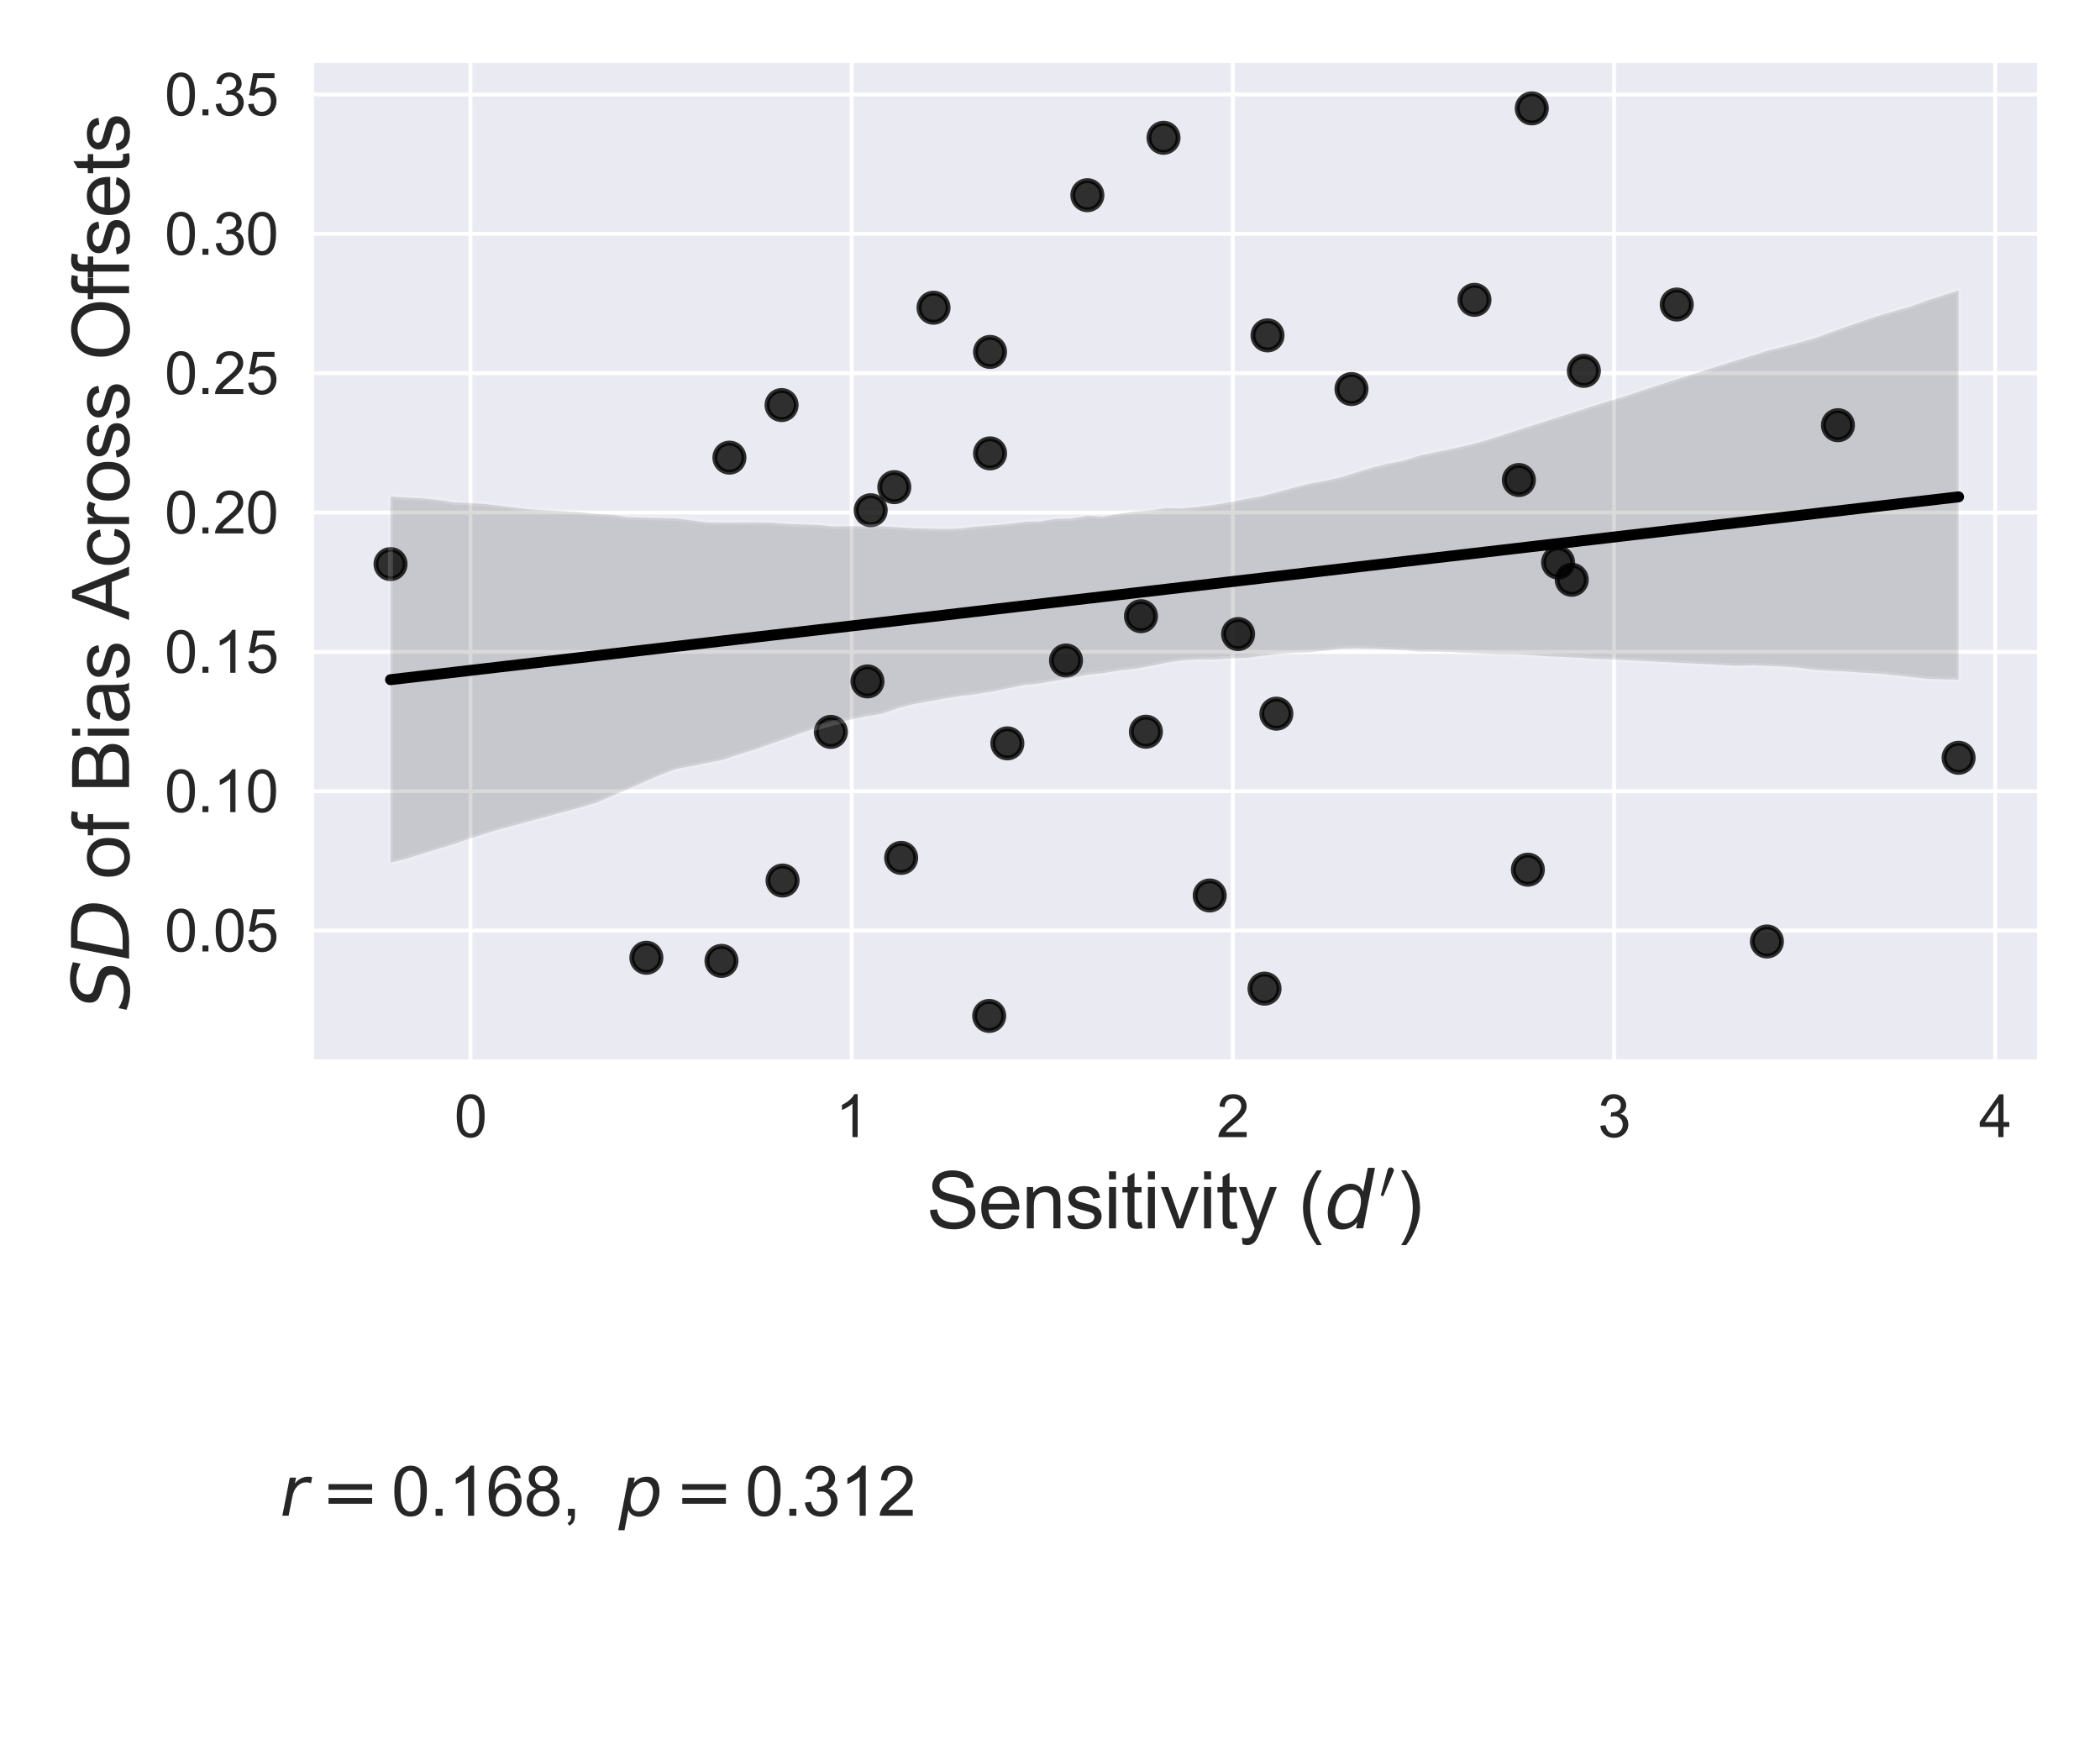 <?xml version="1.0" encoding="utf-8" standalone="no"?>
<!DOCTYPE svg PUBLIC "-//W3C//DTD SVG 1.1//EN"
  "http://www.w3.org/Graphics/SVG/1.1/DTD/svg11.dtd">
<svg xmlns:xlink="http://www.w3.org/1999/xlink" width="432pt" height="360pt" viewBox="0 0 432 360" xmlns="http://www.w3.org/2000/svg" version="1.1">
 <defs>
  <style type="text/css">*{stroke-linejoin: round; stroke-linecap: butt}</style>
 </defs>
 <g id="figure_1">
  <g id="patch_1">
   <path d="M 0 360 
L 432 360 
L 432 0 
L 0 0 
z
" style="fill: #ffffff"/>
  </g>
  <g id="axes_1">
   <g id="patch_2">
    <path d="M 64.21 218.29 
L 419.04 218.29 
L 419.04 12.96 
L 64.21 12.96 
z
" style="fill: #eaeaf2"/>
   </g>
   <g id="matplotlib.axis_1">
    <g id="xtick_1">
     <g id="line2d_1">
      <path d="M 96.787 218.29 
L 96.787 12.96 
" clip-path="url(#pdc3f97e5de)" style="fill: none; stroke: #ffffff; stroke-width: 0.8; stroke-linecap: round"/>
     </g>
     <g id="text_1">
      <!-- 0 -->
      <g style="fill: #262626" transform="translate(93.45 233.879)scale(0.12 -0.12)">
       <defs>
        <path id="ArialMT-30" d="M 266 2259 
Q 266 3072 433 3567 
Q 600 4063 929 4331 
Q 1259 4600 1759 4600 
Q 2128 4600 2406 4451 
Q 2684 4303 2865 4023 
Q 3047 3744 3150 3342 
Q 3253 2941 3253 2259 
Q 3253 1453 3087 958 
Q 2922 463 2592 192 
Q 2263 -78 1759 -78 
Q 1097 -78 719 397 
Q 266 969 266 2259 
z
M 844 2259 
Q 844 1131 1108 757 
Q 1372 384 1759 384 
Q 2147 384 2411 759 
Q 2675 1134 2675 2259 
Q 2675 3391 2411 3762 
Q 2147 4134 1753 4134 
Q 1366 4134 1134 3806 
Q 844 3388 844 2259 
z
" transform="scale(0.016)"/>
       </defs>
       <use xlink:href="#ArialMT-30"/>
      </g>
     </g>
    </g>
    <g id="xtick_2">
     <g id="line2d_2">
      <path d="M 175.2 218.29 
L 175.2 12.96 
" clip-path="url(#pdc3f97e5de)" style="fill: none; stroke: #ffffff; stroke-width: 0.8; stroke-linecap: round"/>
     </g>
     <g id="text_2">
      <!-- 1 -->
      <g style="fill: #262626" transform="translate(171.863 233.879)scale(0.12 -0.12)">
       <defs>
        <path id="ArialMT-31" d="M 2384 0 
L 1822 0 
L 1822 3584 
Q 1619 3391 1289 3197 
Q 959 3003 697 2906 
L 697 3450 
Q 1169 3672 1522 3987 
Q 1875 4303 2022 4600 
L 2384 4600 
L 2384 0 
z
" transform="scale(0.016)"/>
       </defs>
       <use xlink:href="#ArialMT-31"/>
      </g>
     </g>
    </g>
    <g id="xtick_3">
     <g id="line2d_3">
      <path d="M 253.613 218.29 
L 253.613 12.96 
" clip-path="url(#pdc3f97e5de)" style="fill: none; stroke: #ffffff; stroke-width: 0.8; stroke-linecap: round"/>
     </g>
     <g id="text_3">
      <!-- 2 -->
      <g style="fill: #262626" transform="translate(250.276 233.879)scale(0.12 -0.12)">
       <defs>
        <path id="ArialMT-32" d="M 3222 541 
L 3222 0 
L 194 0 
Q 188 203 259 391 
Q 375 700 629 1000 
Q 884 1300 1366 1694 
Q 2113 2306 2375 2664 
Q 2638 3022 2638 3341 
Q 2638 3675 2398 3904 
Q 2159 4134 1775 4134 
Q 1369 4134 1125 3890 
Q 881 3647 878 3216 
L 300 3275 
Q 359 3922 746 4261 
Q 1134 4600 1788 4600 
Q 2447 4600 2831 4234 
Q 3216 3869 3216 3328 
Q 3216 3053 3103 2787 
Q 2991 2522 2730 2228 
Q 2469 1934 1863 1422 
Q 1356 997 1212 845 
Q 1069 694 975 541 
L 3222 541 
z
" transform="scale(0.016)"/>
       </defs>
       <use xlink:href="#ArialMT-32"/>
      </g>
     </g>
    </g>
    <g id="xtick_4">
     <g id="line2d_4">
      <path d="M 332.026 218.29 
L 332.026 12.96 
" clip-path="url(#pdc3f97e5de)" style="fill: none; stroke: #ffffff; stroke-width: 0.8; stroke-linecap: round"/>
     </g>
     <g id="text_4">
      <!-- 3 -->
      <g style="fill: #262626" transform="translate(328.689 233.879)scale(0.12 -0.12)">
       <defs>
        <path id="ArialMT-33" d="M 269 1209 
L 831 1284 
Q 928 806 1161 595 
Q 1394 384 1728 384 
Q 2125 384 2398 659 
Q 2672 934 2672 1341 
Q 2672 1728 2419 1979 
Q 2166 2231 1775 2231 
Q 1616 2231 1378 2169 
L 1441 2663 
Q 1497 2656 1531 2656 
Q 1891 2656 2178 2843 
Q 2466 3031 2466 3422 
Q 2466 3731 2256 3934 
Q 2047 4138 1716 4138 
Q 1388 4138 1169 3931 
Q 950 3725 888 3313 
L 325 3413 
Q 428 3978 793 4289 
Q 1159 4600 1703 4600 
Q 2078 4600 2393 4439 
Q 2709 4278 2876 4000 
Q 3044 3722 3044 3409 
Q 3044 3113 2884 2869 
Q 2725 2625 2413 2481 
Q 2819 2388 3044 2092 
Q 3269 1797 3269 1353 
Q 3269 753 2831 336 
Q 2394 -81 1725 -81 
Q 1122 -81 723 278 
Q 325 638 269 1209 
z
" transform="scale(0.016)"/>
       </defs>
       <use xlink:href="#ArialMT-33"/>
      </g>
     </g>
    </g>
    <g id="xtick_5">
     <g id="line2d_5">
      <path d="M 410.438 218.29 
L 410.438 12.96 
" clip-path="url(#pdc3f97e5de)" style="fill: none; stroke: #ffffff; stroke-width: 0.8; stroke-linecap: round"/>
     </g>
     <g id="text_5">
      <!-- 4 -->
      <g style="fill: #262626" transform="translate(407.102 233.879)scale(0.12 -0.12)">
       <defs>
        <path id="ArialMT-34" d="M 2069 0 
L 2069 1097 
L 81 1097 
L 81 1613 
L 2172 4581 
L 2631 4581 
L 2631 1613 
L 3250 1613 
L 3250 1097 
L 2631 1097 
L 2631 0 
L 2069 0 
z
M 2069 1613 
L 2069 3678 
L 634 1613 
L 2069 1613 
z
" transform="scale(0.016)"/>
       </defs>
       <use xlink:href="#ArialMT-34"/>
      </g>
     </g>
    </g>
    <g id="text_6">
     <!-- Sensitivity ($d'$) -->
     <g style="fill: #262626" transform="translate(190.585 252.744)scale(0.16 -0.16)">
      <defs>
       <path id="ArialMT-53" d="M 288 1472 
L 859 1522 
Q 900 1178 1048 958 
Q 1197 738 1509 602 
Q 1822 466 2213 466 
Q 2559 466 2825 569 
Q 3091 672 3220 851 
Q 3350 1031 3350 1244 
Q 3350 1459 3225 1620 
Q 3100 1781 2813 1891 
Q 2628 1963 1997 2114 
Q 1366 2266 1113 2400 
Q 784 2572 623 2826 
Q 463 3081 463 3397 
Q 463 3744 659 4045 
Q 856 4347 1234 4503 
Q 1613 4659 2075 4659 
Q 2584 4659 2973 4495 
Q 3363 4331 3572 4012 
Q 3781 3694 3797 3291 
L 3216 3247 
Q 3169 3681 2898 3903 
Q 2628 4125 2100 4125 
Q 1550 4125 1298 3923 
Q 1047 3722 1047 3438 
Q 1047 3191 1225 3031 
Q 1400 2872 2139 2705 
Q 2878 2538 3153 2413 
Q 3553 2228 3743 1945 
Q 3934 1663 3934 1294 
Q 3934 928 3725 604 
Q 3516 281 3123 101 
Q 2731 -78 2241 -78 
Q 1619 -78 1198 103 
Q 778 284 539 648 
Q 300 1013 288 1472 
z
" transform="scale(0.016)"/>
       <path id="ArialMT-65" d="M 2694 1069 
L 3275 997 
Q 3138 488 2766 206 
Q 2394 -75 1816 -75 
Q 1088 -75 661 373 
Q 234 822 234 1631 
Q 234 2469 665 2931 
Q 1097 3394 1784 3394 
Q 2450 3394 2872 2941 
Q 3294 2488 3294 1666 
Q 3294 1616 3291 1516 
L 816 1516 
Q 847 969 1125 678 
Q 1403 388 1819 388 
Q 2128 388 2347 550 
Q 2566 713 2694 1069 
z
M 847 1978 
L 2700 1978 
Q 2663 2397 2488 2606 
Q 2219 2931 1791 2931 
Q 1403 2931 1139 2672 
Q 875 2413 847 1978 
z
" transform="scale(0.016)"/>
       <path id="ArialMT-6e" d="M 422 0 
L 422 3319 
L 928 3319 
L 928 2847 
Q 1294 3394 1984 3394 
Q 2284 3394 2536 3286 
Q 2788 3178 2913 3003 
Q 3038 2828 3088 2588 
Q 3119 2431 3119 2041 
L 3119 0 
L 2556 0 
L 2556 2019 
Q 2556 2363 2490 2533 
Q 2425 2703 2258 2804 
Q 2091 2906 1866 2906 
Q 1506 2906 1245 2678 
Q 984 2450 984 1813 
L 984 0 
L 422 0 
z
" transform="scale(0.016)"/>
       <path id="ArialMT-73" d="M 197 991 
L 753 1078 
Q 800 744 1014 566 
Q 1228 388 1613 388 
Q 2000 388 2187 545 
Q 2375 703 2375 916 
Q 2375 1106 2209 1216 
Q 2094 1291 1634 1406 
Q 1016 1563 777 1677 
Q 538 1791 414 1992 
Q 291 2194 291 2438 
Q 291 2659 392 2848 
Q 494 3038 669 3163 
Q 800 3259 1026 3326 
Q 1253 3394 1513 3394 
Q 1903 3394 2198 3281 
Q 2494 3169 2634 2976 
Q 2775 2784 2828 2463 
L 2278 2388 
Q 2241 2644 2061 2787 
Q 1881 2931 1553 2931 
Q 1166 2931 1000 2803 
Q 834 2675 834 2503 
Q 834 2394 903 2306 
Q 972 2216 1119 2156 
Q 1203 2125 1616 2013 
Q 2213 1853 2448 1751 
Q 2684 1650 2818 1456 
Q 2953 1263 2953 975 
Q 2953 694 2789 445 
Q 2625 197 2315 61 
Q 2006 -75 1616 -75 
Q 969 -75 630 194 
Q 291 463 197 991 
z
" transform="scale(0.016)"/>
       <path id="ArialMT-69" d="M 425 3934 
L 425 4581 
L 988 4581 
L 988 3934 
L 425 3934 
z
M 425 0 
L 425 3319 
L 988 3319 
L 988 0 
L 425 0 
z
" transform="scale(0.016)"/>
       <path id="ArialMT-74" d="M 1650 503 
L 1731 6 
Q 1494 -44 1306 -44 
Q 1000 -44 831 53 
Q 663 150 594 308 
Q 525 466 525 972 
L 525 2881 
L 113 2881 
L 113 3319 
L 525 3319 
L 525 4141 
L 1084 4478 
L 1084 3319 
L 1650 3319 
L 1650 2881 
L 1084 2881 
L 1084 941 
Q 1084 700 1114 631 
Q 1144 563 1211 522 
Q 1278 481 1403 481 
Q 1497 481 1650 503 
z
" transform="scale(0.016)"/>
       <path id="ArialMT-76" d="M 1344 0 
L 81 3319 
L 675 3319 
L 1388 1331 
Q 1503 1009 1600 663 
Q 1675 925 1809 1294 
L 2547 3319 
L 3125 3319 
L 1869 0 
L 1344 0 
z
" transform="scale(0.016)"/>
       <path id="ArialMT-79" d="M 397 -1278 
L 334 -750 
Q 519 -800 656 -800 
Q 844 -800 956 -737 
Q 1069 -675 1141 -563 
Q 1194 -478 1313 -144 
Q 1328 -97 1363 -6 
L 103 3319 
L 709 3319 
L 1400 1397 
Q 1534 1031 1641 628 
Q 1738 1016 1872 1384 
L 2581 3319 
L 3144 3319 
L 1881 -56 
Q 1678 -603 1566 -809 
Q 1416 -1088 1222 -1217 
Q 1028 -1347 759 -1347 
Q 597 -1347 397 -1278 
z
" transform="scale(0.016)"/>
       <path id="ArialMT-20" transform="scale(0.016)"/>
       <path id="ArialMT-28" d="M 1497 -1347 
Q 1031 -759 709 28 
Q 388 816 388 1659 
Q 388 2403 628 3084 
Q 909 3875 1497 4659 
L 1900 4659 
Q 1522 4009 1400 3731 
Q 1209 3300 1100 2831 
Q 966 2247 966 1656 
Q 966 153 1900 -1347 
L 1497 -1347 
z
" transform="scale(0.016)"/>
       <path id="DejaVuSans-Oblique-64" d="M 2675 525 
Q 2444 222 2128 65 
Q 1813 -91 1428 -91 
Q 903 -91 598 267 
Q 294 625 294 1247 
Q 294 1766 478 2236 
Q 663 2706 1013 3078 
Q 1244 3325 1534 3454 
Q 1825 3584 2144 3584 
Q 2481 3584 2739 3421 
Q 2997 3259 3138 2956 
L 3513 4863 
L 4091 4863 
L 3144 0 
L 2566 0 
L 2675 525 
z
M 891 1350 
Q 891 897 1095 644 
Q 1300 391 1663 391 
Q 1931 391 2161 520 
Q 2391 650 2566 903 
Q 2750 1166 2856 1509 
Q 2963 1853 2963 2188 
Q 2963 2622 2758 2865 
Q 2553 3109 2194 3109 
Q 1922 3109 1687 2981 
Q 1453 2853 1288 2613 
Q 1106 2353 998 2009 
Q 891 1666 891 1350 
z
" transform="scale(0.016)"/>
       <path id="Cmsy10-30" d="M 225 347 
Q 184 359 184 409 
L 966 3316 
Q 1003 3434 1093 3506 
Q 1184 3578 1300 3578 
Q 1450 3578 1564 3479 
Q 1678 3381 1678 3231 
Q 1678 3166 1644 3084 
L 488 319 
Q 466 275 428 275 
Q 394 275 320 306 
Q 247 338 225 347 
z
" transform="scale(0.016)"/>
       <path id="ArialMT-29" d="M 791 -1347 
L 388 -1347 
Q 1322 153 1322 1656 
Q 1322 2244 1188 2822 
Q 1081 3291 891 3722 
Q 769 4003 388 4659 
L 791 4659 
Q 1378 3875 1659 3084 
Q 1900 2403 1900 1659 
Q 1900 816 1576 28 
Q 1253 -759 791 -1347 
z
" transform="scale(0.016)"/>
      </defs>
      <use xlink:href="#ArialMT-53" transform="translate(0 0.584)"/>
      <use xlink:href="#ArialMT-65" transform="translate(66.699 0.584)"/>
      <use xlink:href="#ArialMT-6e" transform="translate(122.314 0.584)"/>
      <use xlink:href="#ArialMT-73" transform="translate(177.93 0.584)"/>
      <use xlink:href="#ArialMT-69" transform="translate(227.93 0.584)"/>
      <use xlink:href="#ArialMT-74" transform="translate(250.146 0.584)"/>
      <use xlink:href="#ArialMT-69" transform="translate(277.93 0.584)"/>
      <use xlink:href="#ArialMT-76" transform="translate(300.146 0.584)"/>
      <use xlink:href="#ArialMT-69" transform="translate(350.146 0.584)"/>
      <use xlink:href="#ArialMT-74" transform="translate(372.363 0.584)"/>
      <use xlink:href="#ArialMT-79" transform="translate(400.146 0.584)"/>
      <use xlink:href="#ArialMT-20" transform="translate(450.146 0.584)"/>
      <use xlink:href="#ArialMT-28" transform="translate(477.93 0.584)"/>
      <use xlink:href="#DejaVuSans-Oblique-64" transform="translate(511.23 0.584)"/>
      <use xlink:href="#Cmsy10-30" transform="translate(582.155 38.866)scale(0.7)"/>
      <use xlink:href="#ArialMT-29" transform="translate(604.132 0.584)"/>
     </g>
    </g>
   </g>
   <g id="matplotlib.axis_2">
    <g id="ytick_1">
     <g id="line2d_6">
      <path d="M 64.21 191.401 
L 419.04 191.401 
" clip-path="url(#pdc3f97e5de)" style="fill: none; stroke: #ffffff; stroke-width: 0.8; stroke-linecap: round"/>
     </g>
     <g id="text_7">
      <!-- 0.05 -->
      <g style="fill: #262626" transform="translate(33.857 195.696)scale(0.12 -0.12)">
       <defs>
        <path id="ArialMT-2e" d="M 581 0 
L 581 641 
L 1222 641 
L 1222 0 
L 581 0 
z
" transform="scale(0.016)"/>
        <path id="ArialMT-35" d="M 266 1200 
L 856 1250 
Q 922 819 1161 601 
Q 1400 384 1738 384 
Q 2144 384 2425 690 
Q 2706 997 2706 1503 
Q 2706 1984 2436 2262 
Q 2166 2541 1728 2541 
Q 1456 2541 1237 2417 
Q 1019 2294 894 2097 
L 366 2166 
L 809 4519 
L 3088 4519 
L 3088 3981 
L 1259 3981 
L 1013 2750 
Q 1425 3038 1878 3038 
Q 2478 3038 2890 2622 
Q 3303 2206 3303 1553 
Q 3303 931 2941 478 
Q 2500 -78 1738 -78 
Q 1113 -78 717 272 
Q 322 622 266 1200 
z
" transform="scale(0.016)"/>
       </defs>
       <use xlink:href="#ArialMT-30"/>
       <use xlink:href="#ArialMT-2e" x="55.615"/>
       <use xlink:href="#ArialMT-30" x="83.398"/>
       <use xlink:href="#ArialMT-35" x="139.014"/>
      </g>
     </g>
    </g>
    <g id="ytick_2">
     <g id="line2d_7">
      <path d="M 64.21 162.74 
L 419.04 162.74 
" clip-path="url(#pdc3f97e5de)" style="fill: none; stroke: #ffffff; stroke-width: 0.8; stroke-linecap: round"/>
     </g>
     <g id="text_8">
      <!-- 0.10 -->
      <g style="fill: #262626" transform="translate(33.857 167.035)scale(0.12 -0.12)">
       <use xlink:href="#ArialMT-30"/>
       <use xlink:href="#ArialMT-2e" x="55.615"/>
       <use xlink:href="#ArialMT-31" x="83.398"/>
       <use xlink:href="#ArialMT-30" x="139.014"/>
      </g>
     </g>
    </g>
    <g id="ytick_3">
     <g id="line2d_8">
      <path d="M 64.21 134.079 
L 419.04 134.079 
" clip-path="url(#pdc3f97e5de)" style="fill: none; stroke: #ffffff; stroke-width: 0.8; stroke-linecap: round"/>
     </g>
     <g id="text_9">
      <!-- 0.15 -->
      <g style="fill: #262626" transform="translate(33.857 138.374)scale(0.12 -0.12)">
       <use xlink:href="#ArialMT-30"/>
       <use xlink:href="#ArialMT-2e" x="55.615"/>
       <use xlink:href="#ArialMT-31" x="83.398"/>
       <use xlink:href="#ArialMT-35" x="139.014"/>
      </g>
     </g>
    </g>
    <g id="ytick_4">
     <g id="line2d_9">
      <path d="M 64.21 105.418 
L 419.04 105.418 
" clip-path="url(#pdc3f97e5de)" style="fill: none; stroke: #ffffff; stroke-width: 0.8; stroke-linecap: round"/>
     </g>
     <g id="text_10">
      <!-- 0.20 -->
      <g style="fill: #262626" transform="translate(33.857 109.713)scale(0.12 -0.12)">
       <use xlink:href="#ArialMT-30"/>
       <use xlink:href="#ArialMT-2e" x="55.615"/>
       <use xlink:href="#ArialMT-32" x="83.398"/>
       <use xlink:href="#ArialMT-30" x="139.014"/>
      </g>
     </g>
    </g>
    <g id="ytick_5">
     <g id="line2d_10">
      <path d="M 64.21 76.758 
L 419.04 76.758 
" clip-path="url(#pdc3f97e5de)" style="fill: none; stroke: #ffffff; stroke-width: 0.8; stroke-linecap: round"/>
     </g>
     <g id="text_11">
      <!-- 0.25 -->
      <g style="fill: #262626" transform="translate(33.857 81.052)scale(0.12 -0.12)">
       <use xlink:href="#ArialMT-30"/>
       <use xlink:href="#ArialMT-2e" x="55.615"/>
       <use xlink:href="#ArialMT-32" x="83.398"/>
       <use xlink:href="#ArialMT-35" x="139.014"/>
      </g>
     </g>
    </g>
    <g id="ytick_6">
     <g id="line2d_11">
      <path d="M 64.21 48.097 
L 419.04 48.097 
" clip-path="url(#pdc3f97e5de)" style="fill: none; stroke: #ffffff; stroke-width: 0.8; stroke-linecap: round"/>
     </g>
     <g id="text_12">
      <!-- 0.30 -->
      <g style="fill: #262626" transform="translate(33.857 52.392)scale(0.12 -0.12)">
       <use xlink:href="#ArialMT-30"/>
       <use xlink:href="#ArialMT-2e" x="55.615"/>
       <use xlink:href="#ArialMT-33" x="83.398"/>
       <use xlink:href="#ArialMT-30" x="139.014"/>
      </g>
     </g>
    </g>
    <g id="ytick_7">
     <g id="line2d_12">
      <path d="M 64.21 19.436 
L 419.04 19.436 
" clip-path="url(#pdc3f97e5de)" style="fill: none; stroke: #ffffff; stroke-width: 0.8; stroke-linecap: round"/>
     </g>
     <g id="text_13">
      <!-- 0.35 -->
      <g style="fill: #262626" transform="translate(33.857 23.731)scale(0.12 -0.12)">
       <use xlink:href="#ArialMT-30"/>
       <use xlink:href="#ArialMT-2e" x="55.615"/>
       <use xlink:href="#ArialMT-33" x="83.398"/>
       <use xlink:href="#ArialMT-35" x="139.014"/>
      </g>
     </g>
    </g>
    <g id="text_14">
     <!-- $SD$ of Bias Across Offsets -->
     <g style="fill: #262626" transform="translate(26.677 207.785)rotate(-90)scale(0.16 -0.16)">
      <defs>
       <path id="DejaVuSans-Oblique-53" d="M 3859 4513 
L 3738 3897 
Q 3422 4066 3111 4152 
Q 2800 4238 2509 4238 
Q 1944 4238 1609 3991 
Q 1275 3744 1275 3334 
Q 1275 3109 1398 2989 
Q 1522 2869 2034 2731 
L 2413 2638 
Q 3053 2472 3303 2217 
Q 3553 1963 3553 1503 
Q 3553 797 2998 353 
Q 2444 -91 1538 -91 
Q 1166 -91 791 -17 
Q 416 56 38 206 
L 166 856 
Q 513 641 861 531 
Q 1209 422 1556 422 
Q 2147 422 2503 684 
Q 2859 947 2859 1369 
Q 2859 1650 2717 1795 
Q 2575 1941 2106 2059 
L 1728 2156 
Q 1081 2325 845 2545 
Q 609 2766 609 3163 
Q 609 3859 1145 4304 
Q 1681 4750 2541 4750 
Q 2875 4750 3203 4690 
Q 3531 4631 3859 4513 
z
" transform="scale(0.016)"/>
       <path id="DejaVuSans-Oblique-44" d="M 1081 4666 
L 2438 4666 
Q 3519 4666 4070 4208 
Q 4622 3750 4622 2847 
Q 4622 2250 4412 1698 
Q 4203 1147 3834 769 
Q 3463 381 2891 190 
Q 2319 0 1538 0 
L 172 0 
L 1081 4666 
z
M 1613 4147 
L 909 519 
L 1734 519 
Q 2794 519 3375 1128 
Q 3956 1738 3956 2847 
Q 3956 3519 3581 3833 
Q 3206 4147 2406 4147 
L 1613 4147 
z
" transform="scale(0.016)"/>
       <path id="ArialMT-6f" d="M 213 1659 
Q 213 2581 725 3025 
Q 1153 3394 1769 3394 
Q 2453 3394 2887 2945 
Q 3322 2497 3322 1706 
Q 3322 1066 3130 698 
Q 2938 331 2570 128 
Q 2203 -75 1769 -75 
Q 1072 -75 642 372 
Q 213 819 213 1659 
z
M 791 1659 
Q 791 1022 1069 705 
Q 1347 388 1769 388 
Q 2188 388 2466 706 
Q 2744 1025 2744 1678 
Q 2744 2294 2464 2611 
Q 2184 2928 1769 2928 
Q 1347 2928 1069 2612 
Q 791 2297 791 1659 
z
" transform="scale(0.016)"/>
       <path id="ArialMT-66" d="M 556 0 
L 556 2881 
L 59 2881 
L 59 3319 
L 556 3319 
L 556 3672 
Q 556 4006 616 4169 
Q 697 4388 901 4523 
Q 1106 4659 1475 4659 
Q 1713 4659 2000 4603 
L 1916 4113 
Q 1741 4144 1584 4144 
Q 1328 4144 1222 4034 
Q 1116 3925 1116 3625 
L 1116 3319 
L 1763 3319 
L 1763 2881 
L 1116 2881 
L 1116 0 
L 556 0 
z
" transform="scale(0.016)"/>
       <path id="ArialMT-42" d="M 469 0 
L 469 4581 
L 2188 4581 
Q 2713 4581 3030 4442 
Q 3347 4303 3526 4014 
Q 3706 3725 3706 3409 
Q 3706 3116 3547 2856 
Q 3388 2597 3066 2438 
Q 3481 2316 3704 2022 
Q 3928 1728 3928 1328 
Q 3928 1006 3792 729 
Q 3656 453 3456 303 
Q 3256 153 2954 76 
Q 2653 0 2216 0 
L 469 0 
z
M 1075 2656 
L 2066 2656 
Q 2469 2656 2644 2709 
Q 2875 2778 2992 2937 
Q 3109 3097 3109 3338 
Q 3109 3566 3000 3739 
Q 2891 3913 2687 3977 
Q 2484 4041 1991 4041 
L 1075 4041 
L 1075 2656 
z
M 1075 541 
L 2216 541 
Q 2509 541 2628 563 
Q 2838 600 2978 687 
Q 3119 775 3209 942 
Q 3300 1109 3300 1328 
Q 3300 1584 3169 1773 
Q 3038 1963 2805 2039 
Q 2572 2116 2134 2116 
L 1075 2116 
L 1075 541 
z
" transform="scale(0.016)"/>
       <path id="ArialMT-61" d="M 2588 409 
Q 2275 144 1986 34 
Q 1697 -75 1366 -75 
Q 819 -75 525 192 
Q 231 459 231 875 
Q 231 1119 342 1320 
Q 453 1522 633 1644 
Q 813 1766 1038 1828 
Q 1203 1872 1538 1913 
Q 2219 1994 2541 2106 
Q 2544 2222 2544 2253 
Q 2544 2597 2384 2738 
Q 2169 2928 1744 2928 
Q 1347 2928 1158 2789 
Q 969 2650 878 2297 
L 328 2372 
Q 403 2725 575 2942 
Q 747 3159 1072 3276 
Q 1397 3394 1825 3394 
Q 2250 3394 2515 3294 
Q 2781 3194 2906 3042 
Q 3031 2891 3081 2659 
Q 3109 2516 3109 2141 
L 3109 1391 
Q 3109 606 3145 398 
Q 3181 191 3288 0 
L 2700 0 
Q 2613 175 2588 409 
z
M 2541 1666 
Q 2234 1541 1622 1453 
Q 1275 1403 1131 1340 
Q 988 1278 909 1158 
Q 831 1038 831 891 
Q 831 666 1001 516 
Q 1172 366 1500 366 
Q 1825 366 2078 508 
Q 2331 650 2450 897 
Q 2541 1088 2541 1459 
L 2541 1666 
z
" transform="scale(0.016)"/>
       <path id="ArialMT-41" d="M -9 0 
L 1750 4581 
L 2403 4581 
L 4278 0 
L 3588 0 
L 3053 1388 
L 1138 1388 
L 634 0 
L -9 0 
z
M 1313 1881 
L 2866 1881 
L 2388 3150 
Q 2169 3728 2063 4100 
Q 1975 3659 1816 3225 
L 1313 1881 
z
" transform="scale(0.016)"/>
       <path id="ArialMT-63" d="M 2588 1216 
L 3141 1144 
Q 3050 572 2676 248 
Q 2303 -75 1759 -75 
Q 1078 -75 664 370 
Q 250 816 250 1647 
Q 250 2184 428 2587 
Q 606 2991 970 3192 
Q 1334 3394 1763 3394 
Q 2303 3394 2647 3120 
Q 2991 2847 3088 2344 
L 2541 2259 
Q 2463 2594 2264 2762 
Q 2066 2931 1784 2931 
Q 1359 2931 1093 2626 
Q 828 2322 828 1663 
Q 828 994 1084 691 
Q 1341 388 1753 388 
Q 2084 388 2306 591 
Q 2528 794 2588 1216 
z
" transform="scale(0.016)"/>
       <path id="ArialMT-72" d="M 416 0 
L 416 3319 
L 922 3319 
L 922 2816 
Q 1116 3169 1280 3281 
Q 1444 3394 1641 3394 
Q 1925 3394 2219 3213 
L 2025 2691 
Q 1819 2813 1613 2813 
Q 1428 2813 1281 2702 
Q 1134 2591 1072 2394 
Q 978 2094 978 1738 
L 978 0 
L 416 0 
z
" transform="scale(0.016)"/>
       <path id="ArialMT-4f" d="M 309 2231 
Q 309 3372 921 4017 
Q 1534 4663 2503 4663 
Q 3138 4663 3647 4359 
Q 4156 4056 4423 3514 
Q 4691 2972 4691 2284 
Q 4691 1588 4409 1038 
Q 4128 488 3612 205 
Q 3097 -78 2500 -78 
Q 1853 -78 1343 234 
Q 834 547 571 1087 
Q 309 1628 309 2231 
z
M 934 2222 
Q 934 1394 1379 917 
Q 1825 441 2497 441 
Q 3181 441 3623 922 
Q 4066 1403 4066 2288 
Q 4066 2847 3877 3264 
Q 3688 3681 3323 3911 
Q 2959 4141 2506 4141 
Q 1863 4141 1398 3698 
Q 934 3256 934 2222 
z
" transform="scale(0.016)"/>
      </defs>
      <use xlink:href="#DejaVuSans-Oblique-53" transform="translate(0 0.781)"/>
      <use xlink:href="#DejaVuSans-Oblique-44" transform="translate(63.477 0.781)"/>
      <use xlink:href="#ArialMT-20" transform="translate(140.479 0.781)"/>
      <use xlink:href="#ArialMT-6f" transform="translate(168.262 0.781)"/>
      <use xlink:href="#ArialMT-66" transform="translate(223.877 0.781)"/>
      <use xlink:href="#ArialMT-20" transform="translate(251.66 0.781)"/>
      <use xlink:href="#ArialMT-42" transform="translate(279.443 0.781)"/>
      <use xlink:href="#ArialMT-69" transform="translate(346.143 0.781)"/>
      <use xlink:href="#ArialMT-61" transform="translate(368.359 0.781)"/>
      <use xlink:href="#ArialMT-73" transform="translate(423.975 0.781)"/>
      <use xlink:href="#ArialMT-20" transform="translate(473.975 0.781)"/>
      <use xlink:href="#ArialMT-41" transform="translate(501.758 0.781)"/>
      <use xlink:href="#ArialMT-63" transform="translate(568.457 0.781)"/>
      <use xlink:href="#ArialMT-72" transform="translate(618.457 0.781)"/>
      <use xlink:href="#ArialMT-6f" transform="translate(651.758 0.781)"/>
      <use xlink:href="#ArialMT-73" transform="translate(707.373 0.781)"/>
      <use xlink:href="#ArialMT-73" transform="translate(757.373 0.781)"/>
      <use xlink:href="#ArialMT-20" transform="translate(807.373 0.781)"/>
      <use xlink:href="#ArialMT-4f" transform="translate(835.156 0.781)"/>
      <use xlink:href="#ArialMT-66" transform="translate(912.939 0.781)"/>
      <use xlink:href="#ArialMT-66" transform="translate(940.723 0.781)"/>
      <use xlink:href="#ArialMT-73" transform="translate(968.506 0.781)"/>
      <use xlink:href="#ArialMT-65" transform="translate(1018.506 0.781)"/>
      <use xlink:href="#ArialMT-74" transform="translate(1074.121 0.781)"/>
      <use xlink:href="#ArialMT-73" transform="translate(1101.904 0.781)"/>
     </g>
    </g>
   </g>
   <g id="PathCollection_1">
    <defs>
     <path id="m9ed8dd259b" d="M 0 3 
C 0.796 3 1.559 2.684 2.121 2.121 
C 2.684 1.559 3 0.796 3 0 
C 3 -0.796 2.684 -1.559 2.121 -2.121 
C 1.559 -2.684 0.796 -3 0 -3 
C -0.796 -3 -1.559 -2.684 -2.121 -2.121 
C -2.684 -1.559 -3 -0.796 -3 0 
C -3 0.796 -2.684 1.559 -2.121 2.121 
C -1.559 2.684 -0.796 3 0 3 
z
" style="stroke: #000000; stroke-opacity: 0.8"/>
    </defs>
    <g clip-path="url(#pdc3f97e5de)">
     <use xlink:href="#m9ed8dd259b" x="185.38" y="176.45" style="fill-opacity: 0.8; stroke: #000000; stroke-opacity: 0.8"/>
     <use xlink:href="#m9ed8dd259b" x="363.481" y="193.643" style="fill-opacity: 0.8; stroke: #000000; stroke-opacity: 0.8"/>
     <use xlink:href="#m9ed8dd259b" x="303.32" y="61.671" style="fill-opacity: 0.8; stroke: #000000; stroke-opacity: 0.8"/>
     <use xlink:href="#m9ed8dd259b" x="160.987" y="181.108" style="fill-opacity: 0.8; stroke: #000000; stroke-opacity: 0.8"/>
     <use xlink:href="#m9ed8dd259b" x="378.089" y="87.457" style="fill-opacity: 0.8; stroke: #000000; stroke-opacity: 0.8"/>
     <use xlink:href="#m9ed8dd259b" x="278.018" y="80.016" style="fill-opacity: 0.8; stroke: #000000; stroke-opacity: 0.8"/>
     <use xlink:href="#m9ed8dd259b" x="260.133" y="203.344" style="fill-opacity: 0.8; stroke: #000000; stroke-opacity: 0.8"/>
     <use xlink:href="#m9ed8dd259b" x="192.041" y="63.289" style="fill-opacity: 0.8; stroke: #000000; stroke-opacity: 0.8"/>
     <use xlink:href="#m9ed8dd259b" x="203.668" y="93.251" style="fill-opacity: 0.8; stroke: #000000; stroke-opacity: 0.8"/>
     <use xlink:href="#m9ed8dd259b" x="132.97" y="196.992" style="fill-opacity: 0.8; stroke: #000000; stroke-opacity: 0.8"/>
     <use xlink:href="#m9ed8dd259b" x="219.296" y="135.847" style="fill-opacity: 0.8; stroke: #000000; stroke-opacity: 0.8"/>
     <use xlink:href="#m9ed8dd259b" x="239.352" y="28.342" style="fill-opacity: 0.8; stroke: #000000; stroke-opacity: 0.8"/>
     <use xlink:href="#m9ed8dd259b" x="80.339" y="116.019" style="fill-opacity: 0.8; stroke: #000000; stroke-opacity: 0.8"/>
     <use xlink:href="#m9ed8dd259b" x="260.749" y="68.984" style="fill-opacity: 0.8; stroke: #000000; stroke-opacity: 0.8"/>
     <use xlink:href="#m9ed8dd259b" x="179.119" y="104.949" style="fill-opacity: 0.8; stroke: #000000; stroke-opacity: 0.8"/>
     <use xlink:href="#m9ed8dd259b" x="314.303" y="178.874" style="fill-opacity: 0.8; stroke: #000000; stroke-opacity: 0.8"/>
     <use xlink:href="#m9ed8dd259b" x="344.93" y="62.638" style="fill-opacity: 0.8; stroke: #000000; stroke-opacity: 0.8"/>
     <use xlink:href="#m9ed8dd259b" x="160.784" y="83.314" style="fill-opacity: 0.8; stroke: #000000; stroke-opacity: 0.8"/>
     <use xlink:href="#m9ed8dd259b" x="254.696" y="130.419" style="fill-opacity: 0.8; stroke: #000000; stroke-opacity: 0.8"/>
     <use xlink:href="#m9ed8dd259b" x="148.415" y="197.636" style="fill-opacity: 0.8; stroke: #000000; stroke-opacity: 0.8"/>
     <use xlink:href="#m9ed8dd259b" x="150.052" y="94.126" style="fill-opacity: 0.8; stroke: #000000; stroke-opacity: 0.8"/>
     <use xlink:href="#m9ed8dd259b" x="320.521" y="115.695" style="fill-opacity: 0.8; stroke: #000000; stroke-opacity: 0.8"/>
     <use xlink:href="#m9ed8dd259b" x="170.921" y="150.539" style="fill-opacity: 0.8; stroke: #000000; stroke-opacity: 0.8"/>
     <use xlink:href="#m9ed8dd259b" x="262.566" y="146.788" style="fill-opacity: 0.8; stroke: #000000; stroke-opacity: 0.8"/>
     <use xlink:href="#m9ed8dd259b" x="183.97" y="100.195" style="fill-opacity: 0.8; stroke: #000000; stroke-opacity: 0.8"/>
     <use xlink:href="#m9ed8dd259b" x="235.732" y="150.502" style="fill-opacity: 0.8; stroke: #000000; stroke-opacity: 0.8"/>
     <use xlink:href="#m9ed8dd259b" x="203.668" y="72.384" style="fill-opacity: 0.8; stroke: #000000; stroke-opacity: 0.8"/>
     <use xlink:href="#m9ed8dd259b" x="315.11" y="22.293" style="fill-opacity: 0.8; stroke: #000000; stroke-opacity: 0.8"/>
     <use xlink:href="#m9ed8dd259b" x="203.492" y="208.957" style="fill-opacity: 0.8; stroke: #000000; stroke-opacity: 0.8"/>
     <use xlink:href="#m9ed8dd259b" x="178.451" y="140.154" style="fill-opacity: 0.8; stroke: #000000; stroke-opacity: 0.8"/>
     <use xlink:href="#m9ed8dd259b" x="207.228" y="152.896" style="fill-opacity: 0.8; stroke: #000000; stroke-opacity: 0.8"/>
     <use xlink:href="#m9ed8dd259b" x="248.85" y="184.185" style="fill-opacity: 0.8; stroke: #000000; stroke-opacity: 0.8"/>
     <use xlink:href="#m9ed8dd259b" x="312.452" y="98.734" style="fill-opacity: 0.8; stroke: #000000; stroke-opacity: 0.8"/>
     <use xlink:href="#m9ed8dd259b" x="234.717" y="126.74" style="fill-opacity: 0.8; stroke: #000000; stroke-opacity: 0.8"/>
     <use xlink:href="#m9ed8dd259b" x="323.329" y="119.248" style="fill-opacity: 0.8; stroke: #000000; stroke-opacity: 0.8"/>
     <use xlink:href="#m9ed8dd259b" x="223.686" y="40.149" style="fill-opacity: 0.8; stroke: #000000; stroke-opacity: 0.8"/>
     <use xlink:href="#m9ed8dd259b" x="325.825" y="76.281" style="fill-opacity: 0.8; stroke: #000000; stroke-opacity: 0.8"/>
     <use xlink:href="#m9ed8dd259b" x="402.911" y="155.861" style="fill-opacity: 0.8; stroke: #000000; stroke-opacity: 0.8"/>
    </g>
   </g>
   <g id="PolyCollection_1">
    <defs>
     <path id="m6b2d88a82a" d="M 80.339 -257.858 
L 80.339 -182.568 
L 83.597 -183.384 
L 86.855 -184.391 
L 90.114 -185.402 
L 93.372 -186.372 
L 96.63 -187.538 
L 99.888 -188.551 
L 103.147 -189.537 
L 106.405 -190.417 
L 109.663 -191.296 
L 112.922 -192.176 
L 116.18 -193.055 
L 119.438 -193.934 
L 122.697 -194.906 
L 125.955 -196.316 
L 129.213 -197.729 
L 132.472 -199.146 
L 135.73 -200.562 
L 138.988 -201.806 
L 142.247 -202.444 
L 145.505 -203.083 
L 148.763 -203.723 
L 152.021 -204.847 
L 155.28 -205.851 
L 158.538 -206.984 
L 161.796 -208.132 
L 165.055 -209.295 
L 168.313 -210.418 
L 171.571 -211.33 
L 174.83 -211.943 
L 178.088 -212.671 
L 181.346 -213.18 
L 184.605 -214.327 
L 187.863 -215.157 
L 191.121 -215.76 
L 194.38 -216.34 
L 197.638 -216.854 
L 200.896 -217.241 
L 204.154 -217.774 
L 207.413 -218.444 
L 210.671 -219.114 
L 213.929 -219.447 
L 217.188 -220.011 
L 220.446 -220.57 
L 223.704 -221.227 
L 226.963 -221.562 
L 230.221 -222.104 
L 233.479 -222.44 
L 236.738 -223.022 
L 239.996 -223.715 
L 243.254 -224.188 
L 246.512 -224.363 
L 249.771 -224.398 
L 253.029 -224.597 
L 256.287 -224.68 
L 259.546 -225.125 
L 262.804 -225.488 
L 266.062 -225.732 
L 269.321 -225.832 
L 272.579 -226.182 
L 275.837 -226.589 
L 279.096 -226.655 
L 282.354 -226.579 
L 285.612 -226.435 
L 288.87 -226.292 
L 292.129 -225.963 
L 295.387 -225.982 
L 298.645 -225.864 
L 301.904 -225.718 
L 305.162 -225.58 
L 308.42 -225.446 
L 311.679 -225.444 
L 314.937 -225.274 
L 318.195 -225.031 
L 321.454 -224.877 
L 324.712 -224.735 
L 327.97 -224.5 
L 331.229 -224.418 
L 334.487 -224.244 
L 337.745 -224.077 
L 341.003 -223.898 
L 344.262 -223.716 
L 347.52 -223.567 
L 350.778 -223.398 
L 354.037 -223.242 
L 357.295 -223.066 
L 360.553 -223.166 
L 363.812 -223.025 
L 367.07 -222.882 
L 370.328 -222.637 
L 373.587 -222.212 
L 376.845 -222.035 
L 380.103 -221.867 
L 383.362 -221.624 
L 386.62 -221.45 
L 389.878 -221.094 
L 393.136 -220.74 
L 396.395 -220.392 
L 399.653 -220.282 
L 402.911 -220.205 
L 402.911 -300.258 
L 402.911 -300.258 
L 399.653 -299.229 
L 396.395 -298.187 
L 393.136 -296.989 
L 389.878 -296.041 
L 386.62 -295.116 
L 383.362 -294.034 
L 380.103 -292.855 
L 376.845 -291.744 
L 373.587 -290.517 
L 370.328 -289.593 
L 367.07 -288.719 
L 363.812 -287.92 
L 360.553 -286.892 
L 357.295 -285.897 
L 354.037 -284.878 
L 350.778 -283.839 
L 347.52 -282.797 
L 344.262 -281.751 
L 341.003 -280.71 
L 337.745 -279.669 
L 334.487 -278.538 
L 331.229 -277.586 
L 327.97 -276.545 
L 324.712 -275.504 
L 321.454 -274.463 
L 318.195 -273.422 
L 314.937 -272.381 
L 311.679 -271.339 
L 308.42 -270.298 
L 305.162 -269.257 
L 301.904 -268.39 
L 298.645 -267.674 
L 295.387 -267.002 
L 292.129 -266.32 
L 288.87 -265.305 
L 285.612 -264.619 
L 282.354 -263.842 
L 279.096 -262.861 
L 275.837 -261.819 
L 272.579 -261.096 
L 269.321 -260.495 
L 266.062 -259.678 
L 262.804 -258.781 
L 259.546 -257.951 
L 256.287 -257.347 
L 253.029 -256.721 
L 249.771 -256.154 
L 246.512 -255.747 
L 243.254 -255.405 
L 239.996 -255.472 
L 236.738 -255.02 
L 233.479 -254.786 
L 230.221 -254.333 
L 226.963 -253.717 
L 223.704 -253.896 
L 220.446 -253.345 
L 217.188 -253.287 
L 213.929 -252.741 
L 210.671 -252.661 
L 207.413 -252.213 
L 204.154 -251.948 
L 200.896 -251.696 
L 197.638 -251.296 
L 194.38 -251.196 
L 191.121 -251.257 
L 187.863 -251.344 
L 184.605 -251.54 
L 181.346 -251.762 
L 178.088 -251.697 
L 174.83 -251.784 
L 171.571 -251.71 
L 168.313 -252.03 
L 165.055 -252.143 
L 161.796 -252.226 
L 158.538 -252.482 
L 155.28 -252.528 
L 152.021 -252.512 
L 148.763 -252.499 
L 145.505 -252.547 
L 142.247 -252.978 
L 138.988 -253.363 
L 135.73 -253.443 
L 132.472 -253.517 
L 129.213 -253.614 
L 125.955 -254.099 
L 122.697 -254.282 
L 119.438 -254.663 
L 116.18 -254.831 
L 112.922 -255 
L 109.663 -255.16 
L 106.405 -255.535 
L 103.147 -255.928 
L 99.888 -256.318 
L 96.63 -256.528 
L 93.372 -256.652 
L 90.114 -257.189 
L 86.855 -257.49 
L 83.597 -257.678 
L 80.339 -257.858 
z
" style="stroke: #ffffff; stroke-opacity: 0.15"/>
    </defs>
    <g clip-path="url(#pdc3f97e5de)">
     <use xlink:href="#m6b2d88a82a" x="0" y="360" style="fill-opacity: 0.15; stroke: #ffffff; stroke-opacity: 0.15"/>
    </g>
   </g>
   <g id="line2d_13">
    <path d="M 80.339 139.799 
L 83.597 139.419 
L 86.855 139.039 
L 90.114 138.66 
L 93.372 138.28 
L 96.63 137.9 
L 99.888 137.52 
L 103.147 137.14 
L 106.405 136.76 
L 109.663 136.38 
L 112.922 136.001 
L 116.18 135.621 
L 119.438 135.241 
L 122.697 134.861 
L 125.955 134.481 
L 129.213 134.101 
L 132.472 133.721 
L 135.73 133.342 
L 138.988 132.962 
L 142.247 132.582 
L 145.505 132.202 
L 148.763 131.822 
L 152.021 131.442 
L 155.28 131.062 
L 158.538 130.682 
L 161.796 130.303 
L 165.055 129.923 
L 168.313 129.543 
L 171.571 129.163 
L 174.83 128.783 
L 178.088 128.403 
L 181.346 128.023 
L 184.605 127.644 
L 187.863 127.264 
L 191.121 126.884 
L 194.38 126.504 
L 197.638 126.124 
L 200.896 125.744 
L 204.154 125.364 
L 207.413 124.985 
L 210.671 124.605 
L 213.929 124.225 
L 217.188 123.845 
L 220.446 123.465 
L 223.704 123.085 
L 226.963 122.705 
L 230.221 122.326 
L 233.479 121.946 
L 236.738 121.566 
L 239.996 121.186 
L 243.254 120.806 
L 246.512 120.426 
L 249.771 120.046 
L 253.029 119.667 
L 256.287 119.287 
L 259.546 118.907 
L 262.804 118.527 
L 266.062 118.147 
L 269.321 117.767 
L 272.579 117.387 
L 275.837 117.008 
L 279.096 116.628 
L 282.354 116.248 
L 285.612 115.868 
L 288.87 115.488 
L 292.129 115.108 
L 295.387 114.728 
L 298.645 114.348 
L 301.904 113.969 
L 305.162 113.589 
L 308.42 113.209 
L 311.679 112.829 
L 314.937 112.449 
L 318.195 112.069 
L 321.454 111.689 
L 324.712 111.31 
L 327.97 110.93 
L 331.229 110.55 
L 334.487 110.17 
L 337.745 109.79 
L 341.003 109.41 
L 344.262 109.03 
L 347.52 108.651 
L 350.778 108.271 
L 354.037 107.891 
L 357.295 107.511 
L 360.553 107.131 
L 363.812 106.751 
L 367.07 106.371 
L 370.328 105.992 
L 373.587 105.612 
L 376.845 105.232 
L 380.103 104.852 
L 383.362 104.472 
L 386.62 104.092 
L 389.878 103.712 
L 393.136 103.333 
L 396.395 102.953 
L 399.653 102.573 
L 402.911 102.193 
" clip-path="url(#pdc3f97e5de)" style="fill: none; stroke: #000000; stroke-width: 2.25; stroke-linecap: round"/>
   </g>
   <g id="patch_3">
    <path d="M 64.21 218.29 
L 64.21 12.96 
" style="fill: none; stroke: #ffffff; stroke-width: 0.8; stroke-linejoin: miter; stroke-linecap: square"/>
   </g>
   <g id="patch_4">
    <path d="M 64.21 218.29 
L 419.04 218.29 
" style="fill: none; stroke: #ffffff; stroke-width: 0.8; stroke-linejoin: miter; stroke-linecap: square"/>
   </g>
   <g id="text_15">
    <!-- $r=$0.168,  $p=$0.312 -->
    <g style="fill: #262626" transform="translate(57.58 311.776)scale(0.14 -0.14)">
     <defs>
      <path id="DejaVuSans-Oblique-72" d="M 2853 2969 
Q 2766 3016 2653 3041 
Q 2541 3066 2413 3066 
Q 1953 3066 1609 2717 
Q 1266 2369 1153 1784 
L 800 0 
L 225 0 
L 909 3500 
L 1484 3500 
L 1375 2956 
Q 1603 3259 1920 3421 
Q 2238 3584 2597 3584 
Q 2691 3584 2781 3573 
Q 2872 3563 2963 3538 
L 2853 2969 
z
" transform="scale(0.016)"/>
      <path id="DejaVuSans-3d" d="M 678 2906 
L 4684 2906 
L 4684 2381 
L 678 2381 
L 678 2906 
z
M 678 1631 
L 4684 1631 
L 4684 1100 
L 678 1100 
L 678 1631 
z
" transform="scale(0.016)"/>
      <path id="ArialMT-36" d="M 3184 3459 
L 2625 3416 
Q 2550 3747 2413 3897 
Q 2184 4138 1850 4138 
Q 1581 4138 1378 3988 
Q 1113 3794 959 3422 
Q 806 3050 800 2363 
Q 1003 2672 1297 2822 
Q 1591 2972 1913 2972 
Q 2475 2972 2870 2558 
Q 3266 2144 3266 1488 
Q 3266 1056 3080 686 
Q 2894 316 2569 119 
Q 2244 -78 1831 -78 
Q 1128 -78 684 439 
Q 241 956 241 2144 
Q 241 3472 731 4075 
Q 1159 4600 1884 4600 
Q 2425 4600 2770 4297 
Q 3116 3994 3184 3459 
z
M 888 1484 
Q 888 1194 1011 928 
Q 1134 663 1356 523 
Q 1578 384 1822 384 
Q 2178 384 2434 671 
Q 2691 959 2691 1453 
Q 2691 1928 2437 2201 
Q 2184 2475 1800 2475 
Q 1419 2475 1153 2201 
Q 888 1928 888 1484 
z
" transform="scale(0.016)"/>
      <path id="ArialMT-38" d="M 1131 2484 
Q 781 2613 612 2850 
Q 444 3088 444 3419 
Q 444 3919 803 4259 
Q 1163 4600 1759 4600 
Q 2359 4600 2725 4251 
Q 3091 3903 3091 3403 
Q 3091 3084 2923 2848 
Q 2756 2613 2416 2484 
Q 2838 2347 3058 2040 
Q 3278 1734 3278 1309 
Q 3278 722 2862 322 
Q 2447 -78 1769 -78 
Q 1091 -78 675 323 
Q 259 725 259 1325 
Q 259 1772 486 2073 
Q 713 2375 1131 2484 
z
M 1019 3438 
Q 1019 3113 1228 2906 
Q 1438 2700 1772 2700 
Q 2097 2700 2305 2904 
Q 2513 3109 2513 3406 
Q 2513 3716 2298 3927 
Q 2084 4138 1766 4138 
Q 1444 4138 1231 3931 
Q 1019 3725 1019 3438 
z
M 838 1322 
Q 838 1081 952 856 
Q 1066 631 1291 507 
Q 1516 384 1775 384 
Q 2178 384 2440 643 
Q 2703 903 2703 1303 
Q 2703 1709 2433 1975 
Q 2163 2241 1756 2241 
Q 1359 2241 1098 1978 
Q 838 1716 838 1322 
z
" transform="scale(0.016)"/>
      <path id="ArialMT-2c" d="M 569 0 
L 569 641 
L 1209 641 
L 1209 0 
Q 1209 -353 1084 -570 
Q 959 -788 688 -906 
L 531 -666 
Q 709 -588 793 -436 
Q 878 -284 888 0 
L 569 0 
z
" transform="scale(0.016)"/>
      <path id="DejaVuSans-Oblique-70" d="M 3175 2156 
Q 3175 2616 2975 2859 
Q 2775 3103 2400 3103 
Q 2144 3103 1911 2972 
Q 1678 2841 1497 2591 
Q 1319 2344 1212 1994 
Q 1106 1644 1106 1300 
Q 1106 863 1306 627 
Q 1506 391 1875 391 
Q 2147 391 2380 519 
Q 2613 647 2778 891 
Q 2956 1147 3065 1494 
Q 3175 1841 3175 2156 
z
M 1394 2969 
Q 1625 3272 1939 3428 
Q 2253 3584 2638 3584 
Q 3175 3584 3472 3232 
Q 3769 2881 3769 2247 
Q 3769 1728 3584 1258 
Q 3400 788 3053 416 
Q 2822 169 2531 39 
Q 2241 -91 1919 -91 
Q 1547 -91 1294 64 
Q 1041 219 916 525 
L 556 -1331 
L -19 -1331 
L 922 3500 
L 1497 3500 
L 1394 2969 
z
" transform="scale(0.016)"/>
     </defs>
     <use xlink:href="#DejaVuSans-Oblique-72" transform="translate(0 0.125)"/>
     <use xlink:href="#DejaVuSans-3d" transform="translate(60.596 0.125)"/>
     <use xlink:href="#ArialMT-30" transform="translate(163.867 0.125)"/>
     <use xlink:href="#ArialMT-2e" transform="translate(219.482 0.125)"/>
     <use xlink:href="#ArialMT-31" transform="translate(247.266 0.125)"/>
     <use xlink:href="#ArialMT-36" transform="translate(302.881 0.125)"/>
     <use xlink:href="#ArialMT-38" transform="translate(358.496 0.125)"/>
     <use xlink:href="#ArialMT-2c" transform="translate(414.111 0.125)"/>
     <use xlink:href="#ArialMT-20" transform="translate(441.895 0.125)"/>
     <use xlink:href="#ArialMT-20" transform="translate(469.678 0.125)"/>
     <use xlink:href="#DejaVuSans-Oblique-70" transform="translate(497.461 0.125)"/>
     <use xlink:href="#DejaVuSans-3d" transform="translate(580.42 0.125)"/>
     <use xlink:href="#ArialMT-30" transform="translate(683.691 0.125)"/>
     <use xlink:href="#ArialMT-2e" transform="translate(739.307 0.125)"/>
     <use xlink:href="#ArialMT-33" transform="translate(767.09 0.125)"/>
     <use xlink:href="#ArialMT-31" transform="translate(822.705 0.125)"/>
     <use xlink:href="#ArialMT-32" transform="translate(878.32 0.125)"/>
    </g>
   </g>
  </g>
 </g>
 <defs>
  <clipPath id="pdc3f97e5de">
   <rect x="64.21" y="12.96" width="354.83" height="205.33"/>
  </clipPath>
 </defs>
</svg>
